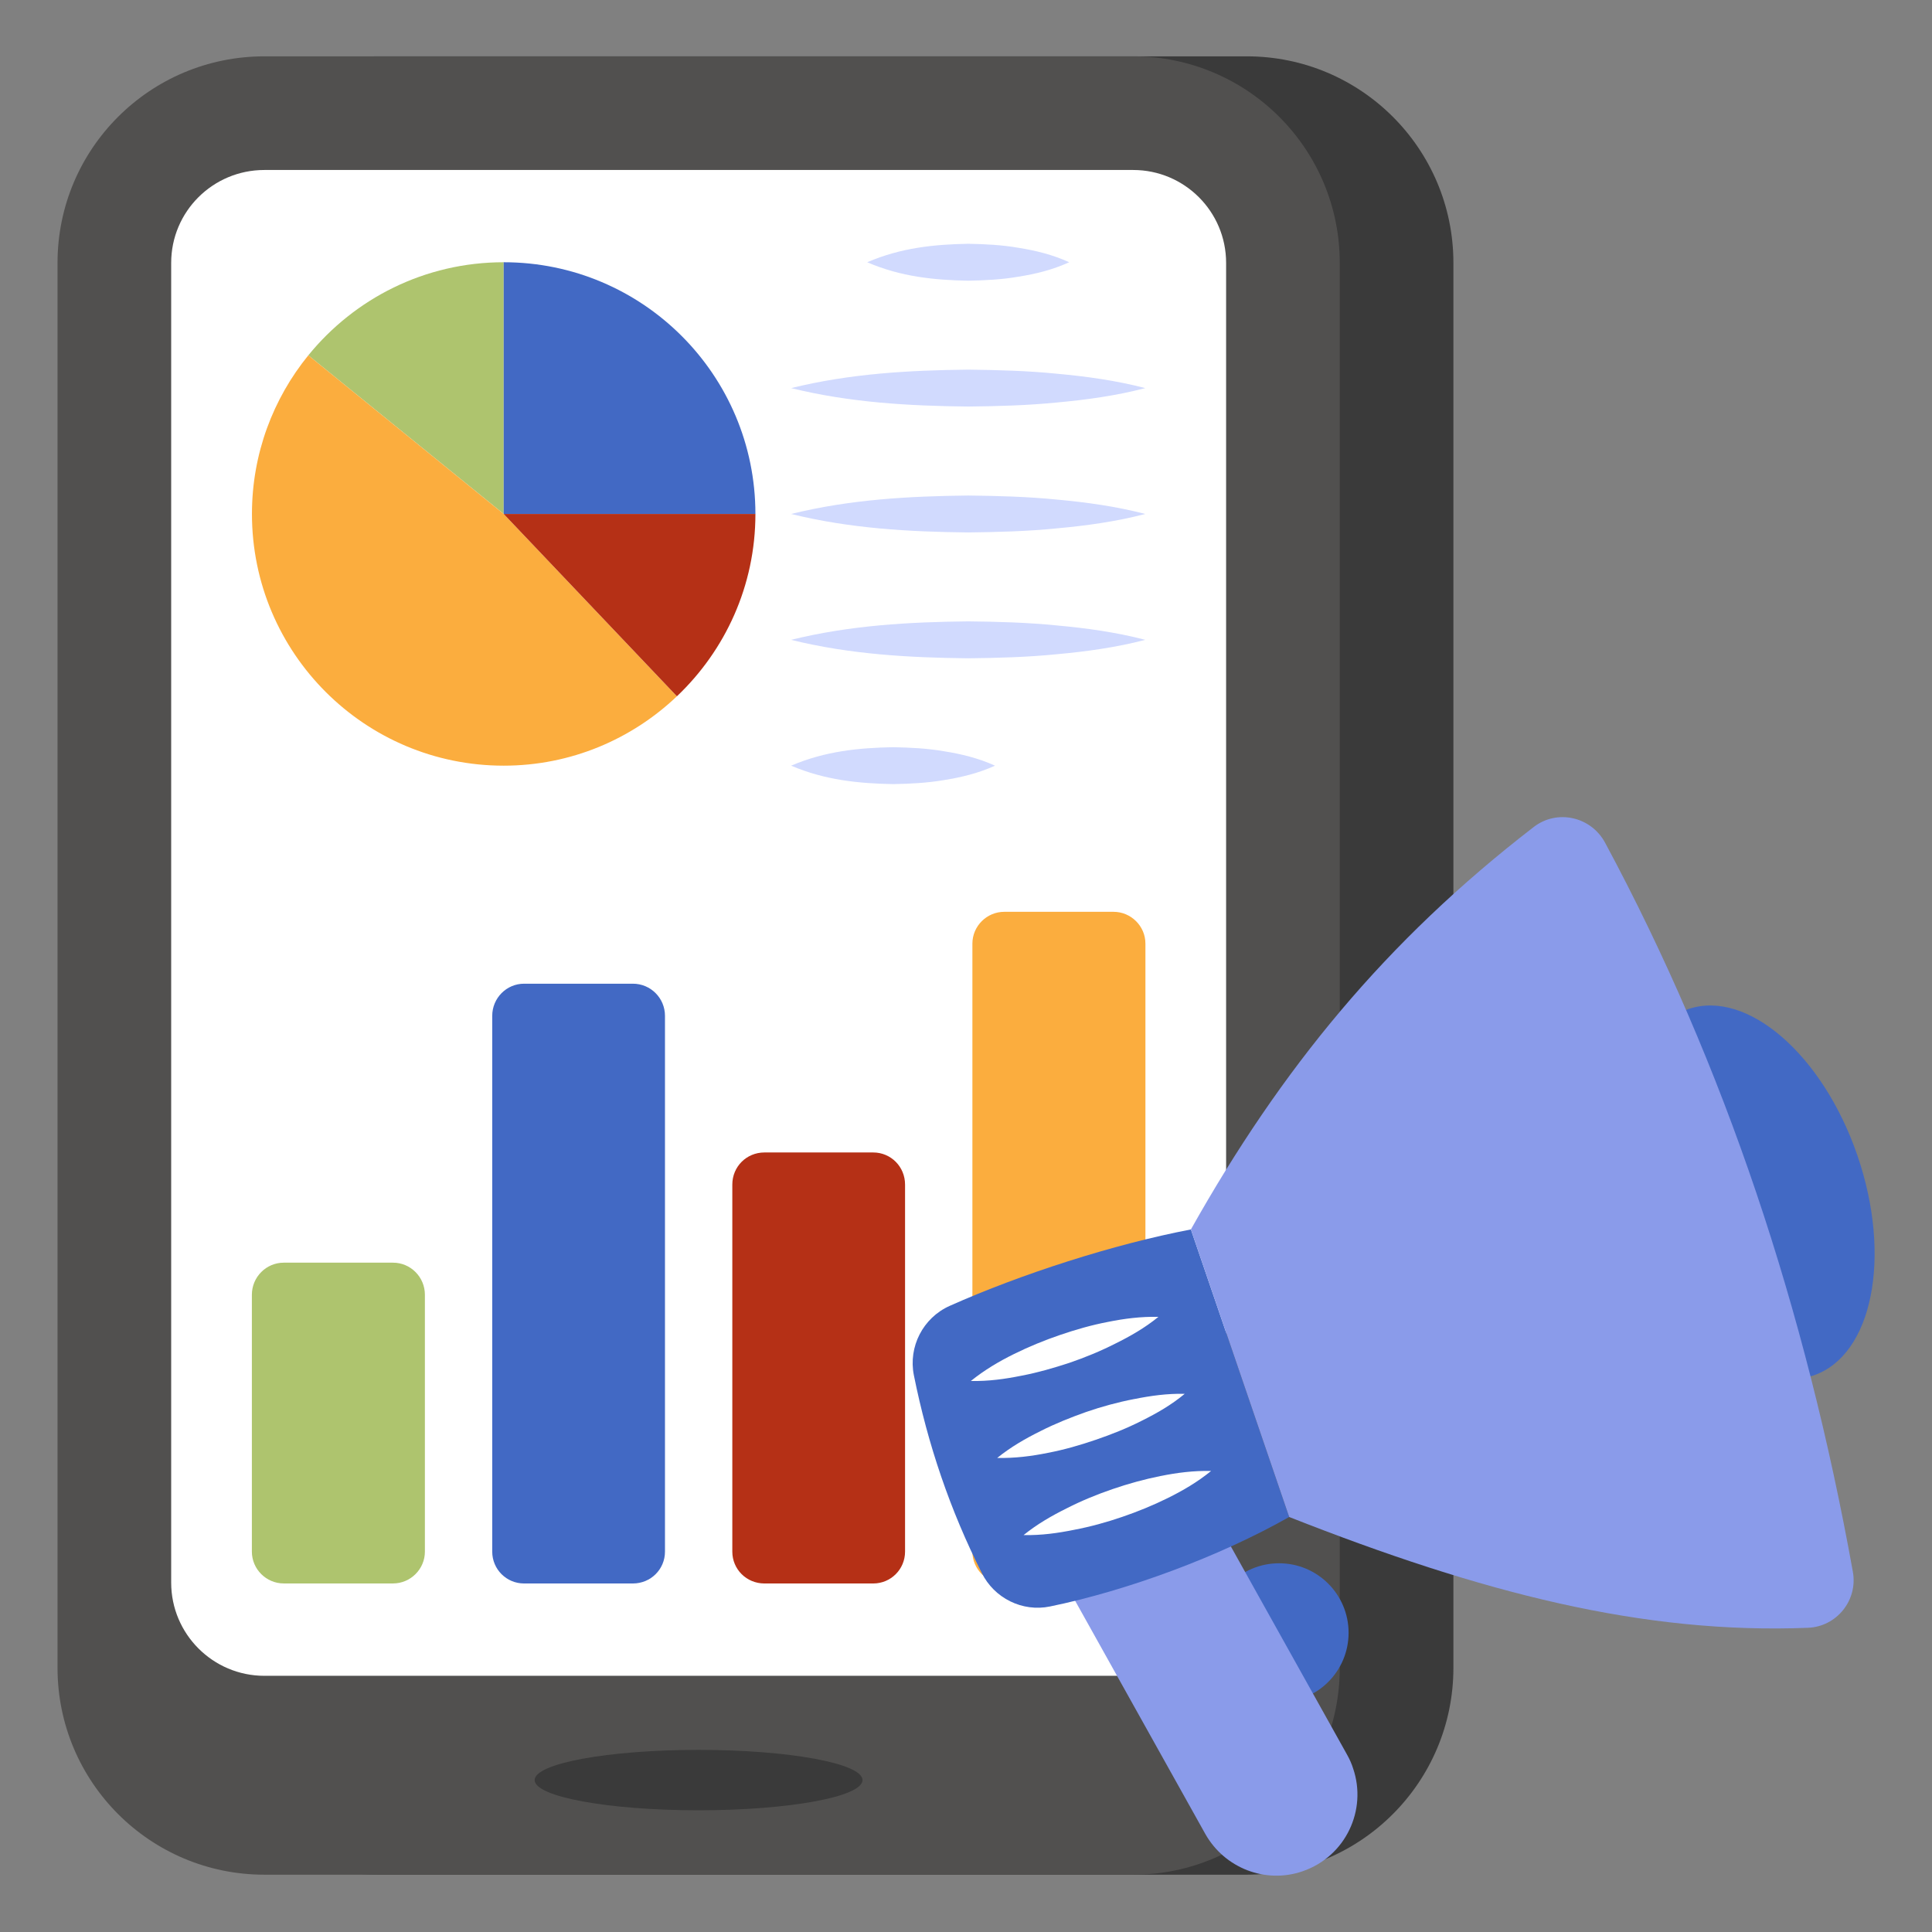<svg id="Layer_1" enable-background="new 0 0 68 68" viewBox="0 0 68 68" xmlns="http://www.w3.org/2000/svg"><rect x="0" y="0" width="68" height="68" fill="#808080" stroke="none"/><g><g><path d="m51.155 9.253v49.45c0 4.02-3.26 7.28-7.27 7.28h-30.58c-4.02 0-7.28-3.26-7.28-7.28v-49.45c0-4.02 3.26-7.27 7.28-7.27h30.58c4.01-0 7.27 3.25 7.27 7.27z" fill="#3a3a3a"/></g><g><path d="m47.155 9.253v49.45c0 4.02-3.26 7.28-7.27 7.28h-30.58c-4.02 0-7.28-3.26-7.28-7.28v-49.45c0-4.02 3.26-7.27 7.28-7.27h30.58c4.01-0 7.27 3.25 7.27 7.27z" fill="#51504f"/></g><g><path d="m43.155 9.253v46.45c0 1.81-1.47 3.28-3.27 3.28h-30.58c-1.81 0-3.28-1.47-3.28-3.28v-46.45c0-1.81 1.47-3.27 3.28-3.27h30.58c1.8 0 3.27 1.46 3.27 3.27z" fill="#fff"/></g><g><ellipse cx="24.588" cy="62.653" fill="#3a3a3a" rx="5.77" ry="1.063"/></g><g><g><g><path d="m17.728 9.23c-2.776 0-5.251 1.278-6.876 3.276l6.876 5.583z" fill="#aec46e"/></g><g><path d="m17.728 9.23v8.86h8.86c0-4.893-3.967-8.86-8.86-8.86z" fill="#4269c4"/></g></g><g><g><path d="m10.852 12.506c-1.239 1.524-1.984 3.466-1.984 5.583 0 4.893 3.967 8.86 8.86 8.86 2.365 0 4.508-.932 6.097-2.442l-6.097-6.417z" fill="#fbad3e"/></g><g><path d="m26.588 18.09h-8.86l6.097 6.417c1.699-1.614 2.763-3.889 2.763-6.417z" fill="#b53016"/></g></g><g><path d="m31.855 41.693v12.92c0 .62-.5 1.12-1.12 1.12h-3.83c-.63 0-1.13-.5-1.13-1.12v-12.92c0-.63.5-1.13 1.13-1.13h3.83c.62 0 1.12.5 1.12 1.13z" fill="#b53016"/></g><g><path d="m14.955 45.572v9.04c0 .62-.51 1.12-1.12 1.12h-3.85c-.61 0-1.12-.5-1.12-1.12v-9.04c0-.63.51-1.13 1.12-1.13h3.85c.61 0 1.12.5 1.12 1.13z" fill="#aec46e"/></g><g><path d="m23.405 35.753v18.86c0 .62-.5 1.12-1.13 1.12h-3.83c-.62 0-1.12-.5-1.12-1.12v-18.86c0-.62.5-1.13 1.12-1.13h3.83c.63 0 1.13.51 1.13 1.13z" fill="#4269c4"/></g><g><path d="m40.315 33.213v21.4c0 .62-.51 1.12-1.12 1.12h-3.85c-.61 0-1.12-.5-1.12-1.12v-21.4c0-.62.51-1.12 1.12-1.12h3.85c.61 0 1.12.5 1.12 1.12z" fill="#fbad3e"/></g><g><g><path d="m30.524 9.23c1.185-.513 2.37-.628 3.554-.65.592.011 1.185.039 1.777.143.592.095 1.185.236 1.777.507-.592.271-1.185.412-1.777.507-.592.104-1.185.131-1.777.143-1.185-.022-2.37-.137-3.554-.649z" fill="#d1dafe"/></g><g><path d="m27.845 13.66c2.078-.513 4.155-.628 6.233-.65 1.039.012 2.078.039 3.116.143 1.039.095 2.078.237 3.117.507-1.039.271-2.078.412-3.117.507-1.039.103-2.078.131-3.116.142-2.078-.022-4.156-.137-6.233-.649z" fill="#d1dafe"/></g><g><path d="m27.845 18.09c2.078-.513 4.155-.627 6.233-.649 1.039.011 2.078.039 3.116.142 1.039.095 2.078.237 3.117.507-1.039.271-2.078.412-3.117.507-1.039.104-2.078.131-3.116.143-2.078-.022-4.156-.137-6.233-.65z" fill="#d1dafe"/></g><g><path d="m27.845 22.52c2.078-.513 4.155-.628 6.233-.65 1.039.011 2.078.039 3.116.143 1.039.095 2.078.236 3.117.507-1.039.271-2.078.412-3.117.507-1.039.104-2.078.131-3.116.143-2.078-.022-4.156-.137-6.233-.649z" fill="#d1dafe"/></g><g><path d="m27.845 26.949c1.196-.513 2.392-.628 3.589-.65.598.012 1.196.039 1.794.143.598.095 1.196.237 1.794.507-.598.271-1.196.412-1.794.507-.598.103-1.196.131-1.794.142-1.196-.022-2.392-.137-3.589-.649z" fill="#d1dafe"/></g></g></g><g><g><circle cx="45.019" cy="57.469" fill="#4269c4" r="2.447"/></g><g><path d="m45.845 65.863c-1.3.45-2.74-.11-3.42-1.31l-5.7-10.21 5.5-1.88 5.19 9.3c.09.16.16.32.21.48.5 1.46-.26 3.1-1.78 3.62z" fill="#8a9bea"/></g><g><ellipse cx="61.621" cy="41.997" fill="#4269c4" rx="3.967" ry="6.814" transform="matrix(.946 -.324 .324 .946 -10.275 22.2)"/></g><g><path d="m45.375 53.393c-2.45 1.39-5.69 2.59-8.42 3.15-.97.2-1.96-.29-2.4-1.18-1.11-2.2-1.9-4.52-2.39-6.96-.2-1 .32-2.02 1.26-2.44 2.51-1.12 5.77-2.17 8.49-2.69z" fill="#4269c4"/></g><g><path d="m63.635 57.293c-5.8.23-11.46-1.22-18.26-3.9l-3.46-10.12c3.18-5.66 6.86-10.15 12.06-14.16.82-.64 2.02-.38 2.52.55 4.22 7.85 7.06 16.44 8.72 25.66.18 1-.57 1.93-1.58 1.97z" fill="#8a9bea"/></g><g><g><path d="m35.952 48.42c-.573.116-1.157.199-1.781.186.486-.392.996-.691 1.52-.95.524-.259 1.068-.482 1.616-.669s1.106-.349 1.688-.46c.573-.116 1.159-.192 1.777-.178-.479.39-.992.682-1.516.941-.528.268-1.065.488-1.614.676-.551.181-1.115.345-1.69.454z" fill="#fff"/></g><g><path d="m40.85 51.951c.573-.116 1.159-.192 1.777-.178-.479.39-.99.688-1.514.948-.53.262-1.068.482-1.616.669-.548.188-1.115.345-1.69.454-.573.116-1.157.199-1.781.186.486-.392.998-.684 1.522-.944.521-.266 1.065-.488 1.614-.676.548-.188 1.108-.343 1.688-.46z" fill="#fff"/></g><g><path d="m39.923 49.242c.573-.115 1.157-.198 1.775-.184-.477.397-.99.688-1.513.948-.528.268-1.068.482-1.616.669-.548.188-1.112.351-1.687.461-.573.116-1.16.192-1.784.179.486-.392.998-.684 1.522-.944.522-.266 1.068-.482 1.614-.676.548-.188 1.108-.342 1.69-.454z" fill="#fff"/></g></g></g></g></svg>